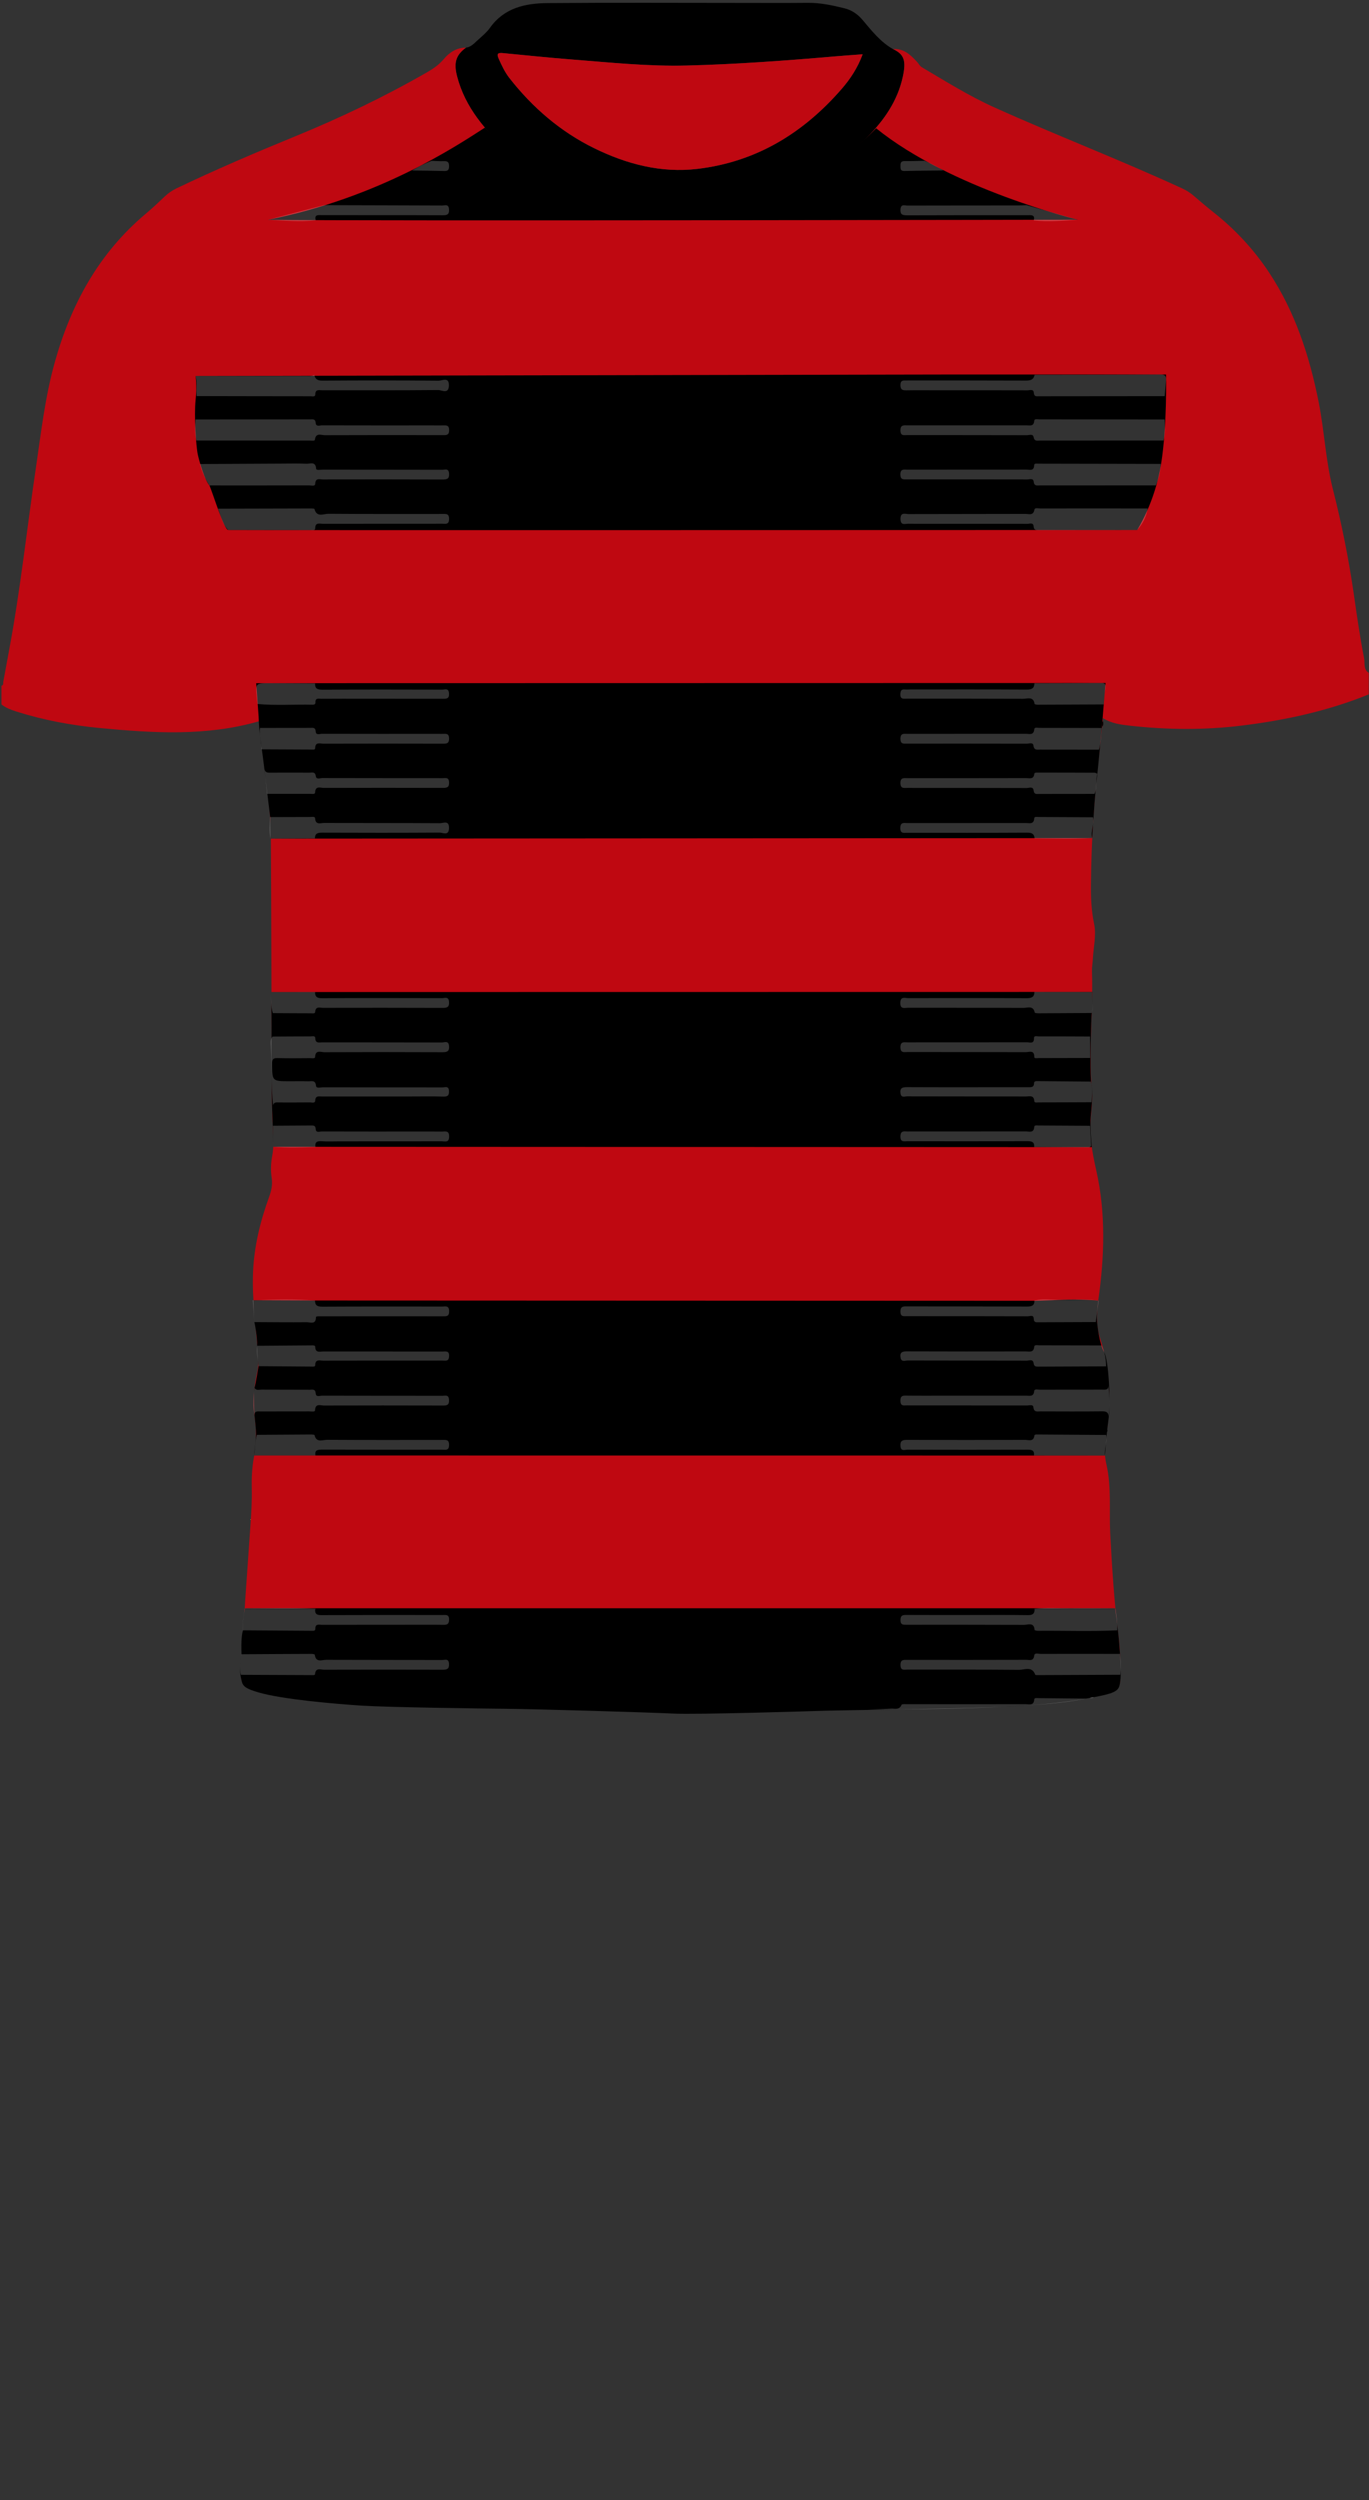 <!--?xml version="1.0" encoding="utf-8"?-->
<!-- Generator: Adobe Illustrator 24.2.3, SVG Export Plug-In . SVG Version: 6.00 Build 0)  -->
<svg version="1.1" id="Camada_1" xmlns="http://www.w3.org/2000/svg" xmlns:xlink="http://www.w3.org/1999/xlink" x="0px" y="0px" viewBox="0 0 229 418" enable-background="new 0 0 229 418" xml:space="preserve">
<rect x="0" y="0" width="229" height="418" fill="#333333" stroke="none"/>
<g onclick="select(this)" class="" id="gola-primaria" fill="#000000">
	<path d="M77.953,7.96c0.773-0.087,1.281-0.623,1.802-1.107
		c0.76-0.706,1.609-1.364,2.201-2.197c2.379-3.353,5.915-4.104,9.615-4.137
		c10.829-0.097,21.659-0.033,32.489-0.032c3.677,0,7.353,0.026,11.029-0.013
		c2.104-0.023,4.125,0.407,6.143,0.906c1.241,0.306,2.225,0.973,3.063,1.966
		c1.515,1.794,2.976,3.663,5.073,4.858c1.889,0.87,2.232,1.962,1.644,4.657
		c-0.868,3.98-3.12,7.257-5.958,10.078c-3.154,3.135-6.681,5.834-10.57,8.024
		c-2.458,1.384-4.994,2.623-7.65,3.576c-4.93,1.77-10.041,2.517-15.256,2.138
		c-6.903-0.501-13.391-2.449-19.263-6.193c-4.666-2.975-9.134-6.184-12.461-10.731
		c-1.555-2.125-2.72-4.41-3.387-6.957C75.866,10.494,76.246,9.218,77.953,7.96z
		 M144.306,9.072c-1.621,0.122-3.052,0.218-4.48,0.341
		c-8.317,0.716-16.644,1.332-24.988,1.542c-6.393,0.16-12.765-0.51-19.134-1.008
		c-3.861-0.302-7.715-0.696-11.57-1.074c-0.829-0.081-1.099,0.087-0.717,0.94
		c0.508,1.133,1.028,2.257,1.796,3.236c3.875,4.945,8.546,8.972,14.196,11.738
		c5.428,2.658,11.177,4.172,17.269,3.448c9.842-1.17,17.724-6.002,24.136-13.394
		C142.253,13.181,143.458,11.353,144.306,9.072z"></path>
</g>
<g onclick="select(this)" class="" id="estampa-primaria" fill="#bf0811">
	<path d="M228.96,116.093c-6.857,2.782-14.012,4.337-21.336,5.227
		c-6.187,0.752-12.368,0.698-18.552,0.014c-1.545-0.171-3.097-0.354-4.578-1.268
		c-0.22,2.079-0.409,4.058-0.642,6.032c-0.854,7.23-1.293,14.486-1.361,21.765
		c-0.021,2.2,0.062,4.386,0.518,6.556c0.409,1.95-0.101,3.9-0.198,5.849
		c-0.036,0.718-0.171,1.436-0.148,2.151c0.206,6.55-0.593,13.096-0.047,19.648
		c0.123,1.473,0.037,2.952-0.128,4.428c-0.349,3.102,0.196,6.118,0.878,9.133
		c1.64,7.24,1.382,14.523,0.344,21.81c-0.305,2.142-0.379,4.208,0.324,6.356
		c1.774,5.425,1.817,11.005,0.943,16.604c-0.231,1.481-0.251,2.925,0.09,4.392
		c0.888,3.822,0.445,7.721,0.646,11.583c0.308,5.902,0.692,11.802,1.432,17.674
		c0.258,2.048,0.225,4.137,0.256,6.208c0.026,1.73-0.353,2.226-2.066,2.741
		c-3.005,0.904-6.124,1.159-9.225,1.48c-7.687,0.794-15.405,0.867-23.124,1.011
		c-11.235,0.21-22.467,0.652-33.703,0.814c-12.479,0.18-24.936-0.845-37.417-0.848
		c-8.398-0.001-16.798-0.1-25.179-0.735c-4.149-0.314-8.285-0.752-12.354-1.67
		c-0.156-0.035-0.314-0.063-0.469-0.102c-3.368-0.841-3.729-1.185-3.526-4.66
		c0.452-7.729,1.004-15.452,1.548-23.175c0.146-2.075,0.278-4.148,0.228-6.228
		c-0.042-1.764,0.042-3.518,0.36-5.254c0.413-2.259,0.457-4.509,0.125-6.792
		c-0.366-2.518-0.098-5.03,0.443-7.503c0.218-0.996,0.196-1.969,0.122-2.972
		c-0.337-4.54-1.025-9.061-0.837-13.632c0.178-4.353,1.204-8.533,2.685-12.605
		c0.378-1.04,0.601-2.036,0.438-3.145c-0.181-1.229-0.155-2.473,0.079-3.702
		c0.318-1.666,0.183-3.328,0.1-5.011c-0.162-3.266-0.171-6.54-0.185-9.811
		c-0.052-12.94-0.043-25.88-0.14-38.819c-0.038-5.124-0.997-10.176-1.512-15.263
		c-0.131-1.295-0.317-2.585-0.466-3.789c-8.799,2.54-17.721,1.982-26.642,1.13
		c-4.742-0.452-9.422-1.316-13.977-2.764C1.832,118.674,0.976,118.35,0.24,117.772
		c0-1.039,0-2.079,0-3.118c0.389-0.098,0.269-0.443,0.315-0.689
		c0.344-1.824,0.668-3.651,1.008-5.475c1.86-9.976,2.937-20.069,4.416-30.101
		C6.86,72.42,7.526,66.428,9.155,60.598c2.716-9.724,7.367-18.261,15.214-24.851
		c1.1-0.924,2.152-1.908,3.192-2.9c0.594-0.567,1.259-1.017,1.987-1.365
		c6.495-3.107,13.111-5.937,19.774-8.665c7.604-3.113,15.01-6.647,22.137-10.747
		c1.036-0.596,1.991-1.254,2.784-2.202c0.935-1.119,2.148-1.906,3.71-1.907
		c-1.707,1.258-2.087,2.534-1.485,4.833c0.667,2.546,1.832,4.832,3.387,6.957
		c3.327,4.547,7.795,7.756,12.461,10.731c5.872,3.744,12.36,5.692,19.263,6.193
		c5.215,0.378,10.326-0.368,15.256-2.138c2.656-0.953,5.192-2.192,7.65-3.576
		c3.889-2.19,7.416-4.888,10.57-8.024c2.838-2.821,5.09-6.098,5.958-10.078
		c0.588-2.695,0.245-3.787-1.644-4.657c1.804-0.123,2.955,0.974,4.051,2.17
		c0.266,0.29,0.425,0.662,0.793,0.879c3.974,2.348,7.882,4.798,12.111,6.703
		c10.42,4.694,21.102,8.783,31.48,13.573c0.692,0.319,1.307,0.724,1.882,1.215
		c1.064,0.907,2.124,1.82,3.222,2.685c3.672,2.895,6.824,6.27,9.4,10.169
		c4.342,6.573,6.727,13.897,8.256,21.554c0.971,4.86,1.177,9.839,2.4,14.661
		c1.454,5.732,2.622,11.525,3.473,17.381c0.527,3.624,1.027,7.256,1.741,10.844
		c0.157,0.79-0.161,1.873,0.782,2.458
		C228.96,113.695,228.96,114.894,228.96,116.093z"></path>
	<path d="M144.306,9.072c-0.848,2.282-2.053,4.11-3.493,5.77
		c-6.413,7.392-14.294,12.224-24.136,13.394c-6.092,0.724-11.841-0.79-17.269-3.448
		c-5.649-2.767-10.321-6.793-14.196-11.738c-0.767-0.979-1.288-2.103-1.796-3.236
		c-0.382-0.853-0.112-1.021,0.717-0.94c3.855,0.377,7.709,0.772,11.57,1.074
		c6.369,0.498,12.741,1.169,19.134,1.008c8.344-0.209,16.671-0.826,24.988-1.542
		C141.254,9.289,142.684,9.194,144.306,9.072z"></path>
</g>
<path d="M185.15,239.42c-0.07-0.17-0.09-0.32,0.06-0.46
	C185.27,239.13,185.29,239.29,185.15,239.42z"></path>
<path d="M184.38,121.51c-0.08-0.34-0.06-0.67,0.12-0.98
	C184.56,120.87,184.61,121.21,184.38,121.51z"></path>
<polygon fill="#E5FB3C" points="41.94,254.01 41.97,254.06 41.93,254.09 41.86,254.04 "></polygon>
<defs>
	
		<filter id="Adobe_OpacityMaskFilter" filterUnits="userSpaceOnUse" x="31.141" y="37.132" width="165.099" height="231.93">
		<feFlood style="flood-color:white;flood-opacity:1" result="back"></feFlood>
		<feBlend in="SourceGraphic" in2="back" mode="normal"></feBlend>
	</filter>
</defs>
<mask maskUnits="userSpaceOnUse" x="31.141" y="37.132" width="165.099" height="231.93" id="SVGID_2_">
	<g filter="url(#Adobe_OpacityMaskFilter)" onclick="select(this)">
	</g>
</mask>
<g mask="url(#SVGID_2_)" onclick="select(this)" class="has-opacity" id="estampa-terciaria" fill="#000000" opacity="0.3">
	<path d="M151.39,217.38c-0.48,0.02-0.95,0.07-1.43,0.07
		c-24.41,0-48.83,0-73.24-0.01c-0.49,0-1.04,0.22-1.47-0.22
		c0.04-0.91-0.44-1.06-1.26-1.05c-6.74,0.03-13.48,0.02-20.22,0.01
		c-0.37,0-0.98,0.21-1.08-0.22c-0.2-0.87-0.81-0.6-1.3-0.61
		c-3.03-0.04-6.06-0.05-9.09-0.07c0-0.4,0-0.8,0-1.2
		c3.08-0.03,6.15-0.05,9.23-0.08c0.34,0,0.91,0.17,0.97-0.19
		c0.18-1.01,0.9-0.71,1.46-0.71c6.68-0.01,13.35-0.01,20.03-0.02
		c0.37,0,0.99,0.21,1.09-0.18c0.24-0.92,0.9-0.63,1.43-0.63
		c24.58-0.01,49.16-0.01,73.75-0.01c0.24,0,0.48-0.02,0.72,0.01
		c0.15,0.02,0.4,0.08,0.41,0.16c0.15,1.03,0.95,0.65,1.5,0.66
		c6.64,0.02,13.27,0.01,19.91,0.03c0.39,0,1.04-0.26,1.14,0.29
		c0.15,0.85,0.72,0.6,1.18,0.6c3,0.03,5.99,0.05,8.99,0.06
		c-0.04,0.42-0.08,0.84-0.12,1.26c-2.96,0.01-5.91,0.01-8.87,0.03
		c-0.34,0-0.92-0.17-0.99,0.15c-0.23,0.98-0.95,0.67-1.51,0.67
		c-6.63,0.02-13.26,0.03-19.89-0.01
		C151.72,216.15,151.28,216.39,151.39,217.38z"></path>
	<path d="M42.09,248.03c-0.02-0.5-0.11-1,0.08-1.49
		c3.16,0,6.32,0.01,9.48,0.01c0.27,0,0.75-0.01,0.78-0.12
		c0.32-1.05,1.17-0.64,1.78-0.64c6.6-0.03,13.2-0.02,19.8-0.02
		c0.35,0,1-0.01,1.02-0.11c0.25-1.37,1.31-0.8,2-0.8
		c24.27-0.03,48.55-0.02,72.82-0.02c0.36,0,0.72,0,1.08,0.01
		c0.2,0,0.47,0,0.47,0.25c0.03,0.93,0.71,0.67,1.21,0.67
		c6.72,0.01,13.44,0,20.16,0.01c0.38,0,1-0.2,1.1,0.2
		c0.21,0.8,0.77,0.56,1.23,0.56c3.4,0.02,6.8,0.02,10.2,0.02
		c0.23,0.48,0.25,0.98,0.22,1.5c-3.48,0.01-6.96,0.02-10.43,0.04
		c-0.35,0-0.93-0.15-1.01,0.14c-0.24,0.93-0.92,0.61-1.44,0.61
		c-6.68,0.02-13.35,0.01-20.03,0.02c-0.37,0-1.01-0.21-1.07,0.22
		c-0.15,1.11-0.93,0.69-1.45,0.69c-24.51,0.02-49.02,0.02-73.52,0.02
		c-0.28,0-0.56,0-0.84,0c-0.2,0-0.49-0.02-0.49-0.23
		c-0.04-1.01-0.79-0.69-1.31-0.69c-6.72-0.02-13.43-0.01-20.15-0.02
		c-0.38,0-0.99,0.2-1.09-0.21c-0.21-0.81-0.78-0.54-1.23-0.55
		C48.33,248.07,45.21,248.05,42.09,248.03z"></path>
	<path d="M184.57,207.63c-0.01,0.44-0.03,0.88-0.04,1.33
		c-3.16,0.01-6.32,0.02-9.48,0.04c-0.31,0-0.86-0.02-0.9,0.1
		c-0.37,1.07-1.24,0.65-1.9,0.65c-6.52,0.03-13.04,0.01-19.56,0.02
		c-0.39,0-1.07-0.16-1.11,0.15c-0.18,1.22-1.06,0.75-1.65,0.75
		c-24.4,0.02-48.79,0.02-73.19,0.02c-0.32,0-0.64,0.02-0.96-0.01
		c-0.19-0.02-0.52-0.1-0.53-0.17c-0.09-1.14-0.95-0.73-1.52-0.74
		C67.09,209.75,60.45,209.76,53.81,209.75c-0.38,0-1,0.2-1.11-0.17
		c-0.25-0.83-0.84-0.57-1.33-0.58c-2.88-0.03-5.76-0.04-8.64-0.06
		c-0.02-0.46,0.03-0.91,0.23-1.33c2.88-0.01,5.76-0.01,8.64-0.03
		c0.32,0,0.87,0.22,0.93-0.24c0.11-0.92,0.73-0.68,1.23-0.68
		c6.76-0.01,13.52-0.01,20.27-0.01c0.35,0,0.97,0.13,1.01-0.13
		c0.21-1.25,1.14-0.77,1.78-0.78c24.35-0.02,48.7-0.02,73.05-0.02
		c0.32,0,0.64-0.02,0.96,0.01c0.18,0.02,0.51,0.09,0.52,0.16
		c0.1,1.12,0.95,0.73,1.53,0.74c6.64,0.02,13.28,0.01,19.91,0.02
		c0.37,0,1.01-0.2,1.07,0.23c0.13,1.01,0.82,0.68,1.33,0.68
		C178.33,207.62,181.45,207.62,184.57,207.63z"></path>
	<path d="M185.81,259.47c0.05,0.45,0.1,0.89,0.15,1.34
		c-3.64,0.02-7.27,0.03-10.91,0.06c-0.34,0-0.94-0.15-0.99,0.15
		c-0.16,1.12-0.97,0.75-1.55,0.75c-6.59,0.02-13.19,0.01-19.78,0.02
		c-0.39,0-1.02-0.19-1.12,0.14c-0.3,0.92-0.98,0.62-1.53,0.62
		c-16.79,0.01-33.57,0.01-50.36,0.01c-7.75,0-15.51,0-23.26-0.01
		c-0.39,0-1,0.2-1.12-0.14c-0.33-0.88-1-0.61-1.57-0.61
		c-6.63-0.01-13.27-0.01-19.9-0.02c-0.41,0-1.07,0.23-1.17-0.26
		c-0.15-0.8-0.65-0.65-1.13-0.65c-3.4,0-6.79,0-10.19,0
		c-0.23-0.5,0.22-0.9,0.21-1.36c3.32-0.01,6.64-0.02,9.95-0.04
		c0.34,0,0.94,0.16,0.98-0.16c0.15-1.13,0.96-0.75,1.55-0.75
		c6.64-0.02,13.27-0.01,19.91-0.02c0.38,0,1.01,0.19,1.11-0.16
		c0.23-0.87,0.85-0.58,1.34-0.59c2.4-0.02,4.8-0.01,7.2-0.01
		c22.19,0,44.38,0,66.56,0c0.39,0,1.09-0.03,1.13,0.11
		c0.33,1.05,1.16,0.64,1.77,0.64c6.56,0.03,13.11,0.01,19.67,0.03
		c0.4,0,1.07-0.24,1.16,0.28c0.14,0.83,0.66,0.64,1.13,0.64
		C178.62,259.46,182.22,259.46,185.81,259.47z"></path>
	<path d="M45.38,149.3c2.08-0.01,4.16-0.03,6.24-0.05
		c0.45,0,0.91,0.13,1.04-0.62c0.1-0.56,0.74-0.29,1.14-0.29
		c6.68-0.02,13.36-0.01,20.03-0.03c0.54,0,1.35,0.37,1.41-0.71
		c0.01-0.19,0.31-0.2,0.51-0.21c0.28,0,0.56,0,0.84,0
		c24.47,0,48.95,0,73.42,0.02c0.56,0,1.39-0.42,1.54,0.73
		c0.05,0.35,0.72,0.18,1.1,0.18c6.68,0.01,13.36,0,20.03,0.02
		c0.52,0,1.22-0.31,1.35,0.68c0.06,0.42,0.62,0.22,0.95,0.23
		c2.16,0.02,4.32,0,6.48,0.01c0.44,0,0.96-0.17,0.97,0.64
		c0.01,0.84-0.49,0.75-1.02,0.75c-1.88,0-3.76-0.03-5.64,0.02
		c-0.7,0.02-1.59-0.42-2.03,0.66c-0.06,0.15-0.67,0.1-1.02,0.1
		c-6.68,0.01-13.36,0-20.04,0.01c-0.53,0-1.25-0.27-1.31,0.71
		c-0.01,0.23-0.3,0.21-0.5,0.21c-0.28,0.01-0.56,0-0.84,0
		c-24.47,0-48.95,0-73.42-0.01c-0.58,0-1.38,0.37-1.57-0.74
		c-0.06-0.36-0.71-0.17-1.09-0.17c-6.68-0.01-13.36,0-20.03-0.02
		c-0.51,0-1.22,0.35-1.44-0.6c-0.06-0.28-0.58-0.16-0.89-0.16
		c-2.08-0.02-4.16-0.03-6.24-0.04
		C45.38,150.17,45.38,149.73,45.38,149.3z"></path>
	<path d="M185.69,253.11c0,0.42-0.01,0.83-0.01,1.25
		c-3.52,0.03-7.03,0.05-10.55,0.09c-0.35,0-0.99-0.01-1.02,0.1
		c-0.29,1.17-1.2,0.71-1.85,0.71c-6.52,0.03-13.04,0.02-19.55,0.03
		c-0.38,0-1.03-0.19-1.11,0.15c-0.24,1.05-1.01,0.7-1.59,0.7
		c-16.87,0.01-33.75,0.01-50.62,0.01c-7.64,0-15.27,0-22.91-0.01
		c-0.42,0-1.1,0.23-1.2-0.21c-0.23-0.94-0.89-0.63-1.41-0.63
		c-6.68-0.02-13.36-0.01-20.03-0.02c-0.4,0-1.04,0.24-1.17-0.28
		c-0.18-0.75-0.68-0.54-1.11-0.54c-3.2-0.03-6.4-0.03-9.59-0.05
		c-0.01-0.1-0.02-0.2-0.04-0.3l0.05-0.04l-0.04-0.05
		c0.04-0.3,0.08-0.6,0.12-0.91c3.16-0.02,6.32-0.03,9.48-0.05
		c0.34,0,0.92,0.16,0.98-0.2c0.17-0.99,0.87-0.65,1.38-0.65
		c6.68-0.02,13.36-0.01,20.04-0.02c0.38,0,1.01,0.2,1.11-0.17
		c0.26-0.97,0.97-0.66,1.53-0.66c22.04-0.01,44.07-0.01,66.11-0.01
		c2.6,0,5.2,0,7.8,0.01c0.31,0,0.82-0.14,0.88,0.15
		c0.2,1.01,0.95,0.67,1.51,0.67c6.64,0.02,13.28,0.01,19.92,0.02
		c0.38,0,1.01-0.19,1.09,0.2c0.2,0.94,0.87,0.64,1.39,0.65
		C178.73,253.08,182.21,253.09,185.69,253.11z"></path>
	<path d="M151.47,268.86c-0.39,0.31-0.85,0.17-1.27,0.17
		c-24.59,0.01-49.19,0.01-73.78,0c-0.43,0-0.88,0.12-1.29-0.14
		c0.2-0.98-0.52-0.77-1.03-0.77c-6.78-0.01-13.55,0-20.33-0.01
		c-0.38,0-1.03,0.19-1.08-0.2c-0.14-1-0.82-0.69-1.34-0.69
		c-3.43-0.04-6.85-0.06-10.28-0.08c0.02-0.4,0.03-0.8,0.05-1.19
		c3.48-0.02,6.95-0.04,10.43-0.08c0.33,0,0.88,0.2,0.97-0.2
		c0.19-0.86,0.8-0.63,1.31-0.63c6.72-0.01,13.44-0.01,20.15-0.01
		c0.35,0,0.98,0.02,1.01-0.11c0.37-1.24,1.36-0.73,2.07-0.73
		c24.15-0.02,48.31-0.02,72.46-0.02c0.4,0,0.8-0.01,1.2,0
		c0.23,0.01,0.62-0.07,0.65,0.16c0.14,1.02,0.9,0.69,1.46,0.69
		c6.64,0.02,13.28,0.01,19.91,0.02c0.4,0,1.06-0.24,1.16,0.28
		c0.16,0.84,0.71,0.6,1.16,0.6c3.76,0.02,7.52,0.01,11.28,0.01
		c0.19,0.39,0.15,0.8,0.14,1.21c-3.79,0.02-7.58,0.04-11.37,0.07
		c-0.35,0-0.94-0.15-1,0.14c-0.24,1.22-1.16,0.74-1.79,0.75
		c-6.58,0.03-13.17,0.02-19.75,0.02
		C152.06,268.12,151.34,267.88,151.47,268.86z"></path>
	<path d="M45.37,196.06c0-0.44,0-0.88,0.01-1.32
		c2.08-0.01,4.16-0.02,6.23-0.05c0.31,0,0.83,0.12,0.89-0.15
		c0.21-0.97,0.93-0.6,1.43-0.6c6.67-0.02,13.35-0.01,20.02-0.02
		c0.38,0,1.04,0.18,1.1-0.15c0.2-1.19,1.07-0.75,1.67-0.75
		c20.7-0.02,41.41-0.02,62.11-0.02c3.84,0,7.67,0,11.51,0.01
		c0.35,0,0.96-0.14,1,0.15c0.16,1.21,1.04,0.76,1.64,0.76
		c6.59,0.03,13.19,0.01,19.78,0.02c0.38,0,1-0.19,1.1,0.19
		c0.21,0.81,0.77,0.55,1.22,0.56c2.68,0.03,5.35,0.04,8.03,0.05
		c0.08,0.43,0.17,0.86,0.25,1.29c-2.8,0.02-5.59,0.03-8.39,0.07
		c-0.33,0-0.9-0.19-0.95,0.21c-0.12,0.99-0.82,0.69-1.34,0.7
		c-6.68,0.01-13.35,0.01-20.03,0.02c-0.38,0-1.02-0.19-1.11,0.17
		c-0.21,0.89-0.84,0.58-1.32,0.58c-11.75,0.02-23.51,0.01-35.26,0.01
		c-12.83,0-25.67,0-38.5-0.01c-0.42,0-1.08,0.23-1.21-0.2
		c-0.24-0.78-0.77-0.56-1.23-0.56c-6.76-0.01-13.51,0-20.27-0.02
		c-0.39,0-1.04,0.26-1.13-0.31c-0.12-0.77-0.6-0.59-1.04-0.6
		C49.53,196.07,47.45,196.07,45.37,196.06z"></path>
	<path d="M45.37,155.63c2.04-0.01,4.08-0.01,6.12-0.05
		c0.45-0.01,1.01,0.25,1.18-0.6c0.09-0.47,0.77-0.24,1.19-0.24
		c6.64-0.01,13.27,0,19.91-0.02c0.55,0,1.26,0.34,1.53-0.65
		c0.1-0.37,0.8-0.18,1.23-0.18c15.75-0.01,31.51-0.01,47.26-0.01
		c8.8,0,17.59,0,26.39,0.01c0.52,0,1.19-0.31,1.4,0.65
		c0.08,0.36,0.72,0.18,1.1,0.18c6.64,0.01,13.27,0,19.91,0.02
		c0.55,0,1.29-0.35,1.49,0.68c0.06,0.32,0.65,0.16,1,0.17
		c2.68,0.02,5.36,0.03,8.03,0.05c0,0.43-0.01,0.87-0.01,1.3
		c-2.68,0.02-5.36,0.03-8.04,0.05c-0.34,0-0.93-0.16-0.98,0.17
		c-0.17,1.11-0.97,0.73-1.55,0.74c-6.6,0.02-13.2,0.01-19.8,0.02
		c-0.39,0-1.02-0.19-1.12,0.15c-0.29,0.95-1,0.61-1.55,0.61
		c-7.88,0.02-15.76,0.01-23.64,0.01c-16.64,0-33.28,0-49.91-0.01
		c-0.42,0-1.09,0.22-1.22-0.19c-0.26-0.82-0.84-0.58-1.33-0.58
		c-6.72-0.01-13.44,0-20.16-0.02c-0.39,0-1.05,0.26-1.14-0.29
		c-0.14-0.85-0.69-0.61-1.16-0.62c-2.04-0.03-4.08-0.04-6.12-0.06
		C45.38,156.5,45.38,156.07,45.37,155.63z"></path>
	<path d="M184.29,201.52c0.01,0.32,0.03,0.64,0.04,0.96
		c-3.08,0.01-6.16,0.01-9.24,0.03c-0.35,0-0.94-0.15-1,0.14
		c-0.22,1.07-1.01,0.71-1.59,0.71c-6.6,0.02-13.2,0.01-19.8,0.02
		c-0.39,0-1.07-0.15-1.12,0.15c-0.2,1.2-1.07,0.73-1.66,0.73
		c-24.4,0.02-48.8,0.02-73.2,0.02c-0.32,0-0.64,0.02-0.96-0.01
		c-0.19-0.02-0.52-0.11-0.52-0.18c-0.07-1.1-0.91-0.7-1.44-0.7
		c-6.64-0.02-13.28-0.01-19.92-0.02c-0.42,0-1.1,0.22-1.19-0.24
		c-0.17-0.83-0.7-0.61-1.17-0.62c-2.4-0.02-4.8-0.02-7.2-0.02
		c0-0.48,0.12-0.94,0.35-1.37c2.32-0.01,4.64-0.01,6.96-0.02
		c0.31,0,0.83,0.13,0.89-0.15c0.2-0.96,0.91-0.62,1.42-0.62
		c6.68-0.02,13.35-0.01,20.03-0.02c0.38,0,1.02,0.19,1.1-0.18
		c0.22-1.07,1-0.72,1.58-0.72c22.35-0.01,44.69-0.01,67.04-0.01
		c2.28,0,4.56,0,6.84,0.01c0.31,0,0.85-0.12,0.88,0.15
		c0.12,1.16,0.97,0.74,1.53,0.74c6.6,0.02,13.19,0.01,19.79,0.02
		c0.42,0,1.08-0.22,1.2,0.23c0.19,0.76,0.7,0.53,1.11,0.53
		c2.72,0.02,5.44,0.01,8.15,0.01
		C183.58,201.11,184.06,200.98,184.29,201.52z"></path>
	<path d="M45.32,163.39c-0.03-0.07-0.06-0.14-0.09-0.2
		c-0.07-0.96,0.32-1.27,1.32-1.21c1.71,0.1,3.44,0.03,5.16,0.02
		c0.27,0,0.76-0.03,0.78-0.12c0.19-1.01,0.97-0.64,1.52-0.65
		c6.64-0.02,13.27-0.01,19.91-0.02c0.39,0,1.05,0.17,1.11-0.15
		c0.23-1.14,1.05-0.76,1.67-0.76c24.43-0.01,48.86-0.01,73.29-0.01
		c0.32,0,0.64-0.01,0.96,0.01c0.19,0.01,0.47-0.04,0.47,0.23
		c0.01,0.94,0.71,0.68,1.2,0.68c6.72,0.01,13.43,0,20.15,0.01
		c0.38,0,1.01-0.19,1.1,0.2c0.19,0.83,0.75,0.56,1.2,0.57
		c2.52,0.03,5.04,0.03,7.56,0.04c-0.01,0.43-0.02,0.87-0.03,1.3
		c-2.52,0.02-5.04,0.04-7.55,0.07c-0.35,0-0.95-0.15-0.99,0.17
		c-0.16,1.07-0.93,0.7-1.47,0.7c-6.64,0.02-13.28,0.01-19.92,0.02
		c-0.38,0-1.02-0.18-1.1,0.18c-0.21,0.97-0.91,0.61-1.4,0.61
		c-12.24,0.02-24.48,0.01-36.72,0.01c-12.32,0-24.64,0-36.96-0.01
		c-0.39,0-1.03,0.18-1.13-0.12c-0.35-1.02-1.14-0.67-1.77-0.67
		c-6.6-0.02-13.2-0.01-19.8-0.02c-0.4,0-1.04,0.24-1.14-0.32
		c-0.13-0.7-0.56-0.55-0.96-0.55
		C49.56,163.39,47.44,163.39,45.32,163.39z"></path>
	<path d="M182.59,144.1c-2.48,0.02-4.96,0.02-7.44,0.05
		c-0.5,0.01-1.1-0.24-1.28,0.64c-0.08,0.41-0.71,0.21-1.09,0.21
		c-6.72,0.01-13.44,0-20.16,0.02c-0.5,0-1.19-0.27-1.21,0.68
		c0,0.27-0.29,0.22-0.47,0.23c-0.32,0.02-0.64,0.01-0.96,0.01
		c-24.4,0-48.79,0-73.19-0.02c-0.64,0-1.54,0.44-1.78-0.77
		c-0.06-0.29-0.73-0.13-1.12-0.13c-6.68-0.01-13.36,0-20.04-0.01
		c-0.53,0-1.21,0.28-1.35-0.68c-0.05-0.36-0.55-0.21-0.85-0.21
		c-1.76-0.01-3.52-0.02-5.28,0c-0.55,0-0.92-0.07-0.9-0.77
		c0.02-0.72,0.51-0.58,0.93-0.58c1.68-0.01,3.36,0.01,5.04-0.02
		c0.45-0.01,1.01,0.27,1.23-0.55c0.12-0.45,0.78-0.24,1.2-0.24
		c6.64-0.01,13.28,0,19.92-0.02c0.54,0,1.36,0.4,1.45-0.69
		c0.01-0.07,0.34-0.16,0.53-0.18c0.32-0.03,0.64-0.01,0.96-0.01
		c24.4,0,48.79,0,73.19,0.02c0.59,0,1.47-0.45,1.67,0.74
		c0.05,0.27,0.73,0.13,1.12,0.13c6.64,0.01,13.28,0,19.92,0.02
		c0.52,0,1.2-0.31,1.44,0.61c0.09,0.35,0.64,0.18,0.99,0.18
		c2.52,0.02,5.04,0.03,7.56,0.05
		C182.6,143.23,182.6,143.66,182.59,144.1z"></path>
	<path d="M185.02,46.78c-3.28,0-6.56-0.01-9.84,0.01
		c-0.47,0-1.1-0.32-1.32,0.57c-0.09,0.38-0.72,0.19-1.1,0.19
		c-6.68,0.01-13.36,0-20.04,0.02c-0.52,0-1.28-0.32-1.31,0.7
		c-0.01,0.24-0.3,0.2-0.49,0.21c-0.28,0.01-0.56,0.01-0.84,0.01
		c-24.51,0-49.03,0-73.54-0.01c-0.55,0-1.28,0.35-1.47-0.69
		c-0.08-0.43-0.7-0.21-1.08-0.21c-6.56-0.01-13.12,0-19.68-0.03
		c-0.65,0-1.53,0.46-1.89-0.65c-0.04-0.13-0.66-0.1-1.02-0.1
		c-6.32-0.01-12.64,0-18.96-0.01c-0.35,0-0.75,0.13-1.04-0.13
		c-0.29-0.26-0.31-0.68-0.19-1.01c0.16-0.46,0.62-0.24,0.94-0.24
		c6.36-0.01,12.72,0,19.08-0.02c0.54,0,1.29,0.36,1.45-0.69
		c0.06-0.38,0.71-0.21,1.09-0.21c6.72-0.01,13.44,0,20.16-0.02
		c0.47,0,1.17,0.35,1.28-0.6c0.04-0.31,0.46-0.24,0.73-0.25
		c0.76-0.01,1.52,0,2.28,0c23.95,0,47.91,0,71.86,0.01
		c0.55,0,1.27-0.33,1.48,0.68c0.08,0.36,0.72,0.17,1.1,0.17
		c6.64,0.01,13.28,0,19.92,0.02c0.55,0,1.3-0.34,1.46,0.72
		c0.06,0.39,0.71,0.19,1.08,0.19c6.72,0.01,13.44,0.01,20.16,0.02
		c0.32,0,0.79-0.21,0.93,0.25c0.08,0.27-0.01,0.65-0.15,0.92
		c-0.21,0.4-0.64,0.21-0.98,0.21
		C191.74,46.79,188.38,46.78,185.02,46.78z"></path>
	<path d="M162.6,54.06c-3.28,0-6.56-0.01-9.84,0.01
		c-0.53,0-1.25-0.3-1.38,0.65c-0.03,0.21-0.33,0.17-0.52,0.18
		c-0.24,0.01-0.48,0-0.72,0c-24.52,0-49.03,0-73.55-0.01
		c-0.56,0-1.27,0.32-1.54-0.65c-0.1-0.38-0.72-0.17-1.1-0.17
		c-6.72-0.01-13.44,0-20.16-0.02c-0.49,0-1.11,0.26-1.28-0.64
		c-0.08-0.41-0.71-0.21-1.08-0.21c-5.88-0.01-11.76-0.01-17.64-0.01
		c-0.28,0-0.56-0.02-0.84,0c-0.64,0.05-0.82-0.28-0.82-0.87
		c-0.01-0.7,0.48-0.51,0.83-0.51c2.08-0.02,4.16-0.01,6.24-0.01
		c4.08,0,8.16,0.01,12.24-0.01c0.5,0,1.11,0.25,1.24-0.67
		c0.06-0.45,0.69-0.24,1.06-0.24c6.68-0.01,13.36,0,20.04-0.02
		c0.56,0,1.25,0.29,1.54-0.62c0.1-0.31,0.66-0.15,1.01-0.15
		c3.68-0.01,7.36-0.01,11.04-0.01c20.8,0,41.59,0,62.39,0.02
		c0.65,0,1.53-0.43,1.9,0.65c0.05,0.14,0.66,0.11,1.01,0.11
		c6.68,0.01,13.36,0,20.04,0.01c0.52,0,1.2-0.29,1.36,0.68
		c0.07,0.45,0.7,0.22,1.07,0.22c6.4,0.01,12.8,0.01,19.2,0.01
		c0.28,0,0.56,0,0.84,0c0.42,0,0.72,0.17,0.69,0.63
		c-0.03,0.38-0.18,0.71-0.64,0.74c-0.32,0.02-0.64,0.02-0.96,0.02
		c-6.36,0-12.72,0-19.08,0.01c-0.48,0-1.13-0.29-1.28,0.63
		c-0.06,0.38-0.63,0.22-0.97,0.22
		C169.48,54.06,166.04,54.06,162.6,54.06z"></path>
	<path d="M113.4,61.24c-12.24,0-24.47,0.01-36.71-0.02
		c-0.58,0-1.4,0.41-1.66-0.64C75,60.46,74.37,60.46,74.02,60.46
		c-6.72-0.01-13.44,0-20.15-0.01c-0.52,0-1.2,0.3-1.35-0.68
		c-0.07-0.46-0.69-0.22-1.06-0.22c-5.92-0.01-11.84-0.01-17.75-0.02
		c-0.36,0-0.85,0.23-1.06-0.26c-0.12-0.27-0.19-0.67-0.08-0.91
		c0.18-0.38,0.64-0.21,0.98-0.21c5.88-0.01,11.76,0,17.63-0.02
		c0.56,0,1.25,0.3,1.56-0.61c0.12-0.34,0.74-0.14,1.12-0.15
		c6.72-0.01,13.44,0,20.15-0.01c0.49,0,1.14,0.26,1.22-0.67
		c0.03-0.39,0.53-0.25,0.82-0.25c1.6-0.01,3.2-0.01,4.8-0.01
		c22.99,0,45.98,0,68.98,0.02c0.63,0,1.54-0.45,1.76,0.77
		c0.06,0.3,0.73,0.14,1.12,0.14c6.64,0.01,13.28,0,19.91,0.02
		c0.52,0,1.19-0.33,1.45,0.6c0.09,0.32,0.73,0.15,1.12,0.15
		c6.2,0.01,12.4,0,18.59,0.01c0.36,0,0.75-0.04,1.06,0.09
		c0.4,0.18,0.27,0.64,0.21,0.97c-0.1,0.52-0.58,0.32-0.89,0.32
		c-4.56,0.01-9.12,0.01-13.68,0.01c-1.88,0-3.76,0-5.64,0
		c-0.42,0-0.84-0.11-0.94,0.58c-0.09,0.62-0.73,0.33-1.11,0.33
		c-6.68,0.02-13.36,0.01-20.03,0.03c-0.51,0-1.19-0.33-1.42,0.61
		c-0.08,0.32-0.73,0.14-1.12,0.14
		C137.95,61.24,125.68,61.24,113.4,61.24z"></path>
	<path d="M113.28,100.49c-12.28,0-24.55,0-36.83-0.01
		c-0.53,0-1.2,0.28-1.37-0.69c-0.08-0.45-0.7-0.21-1.06-0.21
		c-6.72-0.01-13.44,0-20.15-0.02c-0.52,0-1.22,0.31-1.34-0.69
		c-0.05-0.42-0.61-0.22-0.94-0.22c-3.32-0.02-6.64-0.01-9.96-0.02
		c-0.34,0-0.79,0.17-1-0.18c-0.17-0.28-0.24-0.71-0.17-1.03
		c0.07-0.31,0.48-0.18,0.74-0.18c3.36-0.01,6.72,0.01,10.08-0.02
		c0.52,0,1.17,0.29,1.44-0.59c0.11-0.35,0.73-0.16,1.12-0.16
		c6.6-0.01,13.2,0,19.79-0.02c0.6,0,1.52,0.46,1.64-0.75
		c0.01-0.07,0.34-0.14,0.53-0.16c0.28-0.03,0.56-0.01,0.84-0.01
		c24.43,0,48.86,0,73.29,0.02c0.6,0,1.47-0.45,1.65,0.76
		c0.05,0.31,0.73,0.15,1.11,0.15c6.68,0.01,13.36,0,20.03,0.02
		c0.48,0,1.12-0.3,1.33,0.59c0.07,0.32,0.65,0.16,0.99,0.16
		c3.92,0.01,7.84,0,11.76,0.02c0.35,0,0.99-0.31,1.01,0.4
		c0.02,0.67-0.31,1.01-1.11,1c-3.92-0.05-7.84-0.03-11.76-0.02
		c-0.43,0-0.93-0.2-1.04,0.59c-0.08,0.6-0.73,0.32-1.12,0.32
		c-6.6,0.02-13.2,0-19.79,0.03c-0.6,0-1.46-0.44-1.66,0.74
		c-0.06,0.33-0.72,0.16-1.11,0.16
		C137.91,100.49,125.59,100.49,113.28,100.49z"></path>
	<path d="M181.63,92.24c-2.24,0-4.48-0.01-6.72,0.01
		c-0.4,0-0.87-0.16-0.98,0.55c-0.1,0.64-0.72,0.35-1.1,0.35
		c-6.56,0.02-13.12,0-19.68,0.03c-0.64,0-1.55-0.48-1.85,0.7
		c-0.03,0.13-0.74,0.11-1.13,0.11c-10.28,0.01-20.56,0-30.83,0
		c-14.16,0-28.31,0.01-42.47-0.02c-0.65,0-1.57,0.45-1.86-0.72
		c-0.03-0.11-0.67-0.09-1.02-0.09c-6.68-0.01-13.36,0-20.04-0.01
		c-0.56,0-1.29,0.31-1.46-0.7c-0.06-0.37-0.63-0.19-0.97-0.2
		c-3.64-0.01-7.28-0.01-10.92-0.01c-0.24,0-0.48-0.02-0.72,0
		c-0.66,0.07-1-0.25-1.01-0.88c-0.01-0.76,0.61-0.45,0.95-0.45
		c3.88-0.02,7.76-0.01,11.64-0.02c0.46,0,1.01,0.24,1.21-0.57
		c0.13-0.51,0.77-0.25,1.18-0.25c6.68-0.02,13.36,0,20.04-0.02
		c0.51,0,1.23,0.33,1.36-0.66c0.04-0.34,0.54-0.22,0.85-0.23
		c0.96-0.01,1.92,0,2.88,0c23.67,0,47.35,0,71.02,0.02
		c0.55,0,1.4-0.45,1.55,0.72c0.04,0.31,0.72,0.16,1.11,0.16
		c6.64,0.01,13.28,0,19.92,0.02c0.57,0,1.28-0.3,1.51,0.68
		c0.08,0.32,0.65,0.15,1,0.15c4.48,0.01,8.96,0,13.44,0.02
		c0.35,0,1-0.33,1.02,0.38c0.02,0.63-0.35,0.97-1.08,0.95
		C186.18,92.21,183.9,92.24,181.63,92.24z"></path>
	<path d="M33.83,40.3c1.47-0.73,2.92-1.42,4.6-1.41
		c4.32,0.03,8.64,0.02,12.96,0c0.49,0,1.08,0.24,1.32-0.59
		c0.11-0.37,0.73-0.17,1.11-0.17c6.72-0.01,13.44,0,20.16-0.02
		c0.49,0,1.14,0.28,1.25-0.65c0.05-0.44,0.61-0.25,0.94-0.25
		c2.68-0.01,5.36-0.01,8.04-0.01c21.88,0,43.76,0,65.64,0.02
		c0.62,0,1.53-0.47,1.76,0.76c0.06,0.3,0.73,0.14,1.12,0.14
		c6.6,0.01,13.2,0,19.8,0.02c0.54,0,1.3-0.4,1.54,0.62
		c0.06,0.28,0.66,0.13,1.01,0.13c3.84,0.01,7.68,0.04,11.52-0.01
		c2-0.02,3.77,0.75,5.6,1.41c-5.66,0-11.33,0-16.99,0.01
		c-0.53,0-1.19-0.28-1.34,0.69c-0.06,0.4-0.7,0.22-1.08,0.22
		c-6.68,0.01-13.36,0-20.04,0.02c-0.51,0-1.28-0.35-1.35,0.66
		c-0.01,0.07-0.33,0.16-0.52,0.18c-0.36,0.03-0.72,0.01-1.08,0.01
		c-24.28,0-48.56,0-72.84-0.02c-0.69,0-1.6,0.44-1.95-0.73
		c-0.08-0.28-0.67-0.12-1.02-0.12c-6.68-0.01-13.36,0-20.04-0.02
		c-0.56,0-1.29,0.31-1.45-0.73c-0.06-0.36-0.71-0.17-1.09-0.17
		c-5.68-0.01-11.36-0.01-17.04-0.01
		C34.19,40.3,34.01,40.3,33.83,40.3z"></path>
	<path d="M179.56,111.55c-1.36,0-2.72-0.03-4.08,0.01
		c-0.6,0.02-1.33-0.32-1.67,0.62c-0.11,0.31-0.66,0.13-1.01,0.13
		c-6.6,0.01-13.2,0-19.8,0.02c-0.6,0-1.49-0.46-1.64,0.76
		c-0.04,0.28-0.57,0.15-0.88,0.15c-2.68,0.01-5.36,0.01-8.04,0.01
		c-21.88,0-43.76,0-65.63-0.02c-0.63,0-1.58,0.5-1.75-0.79
		c-0.03-0.24-0.66-0.12-1.01-0.12c-6.64-0.01-13.28,0-19.92-0.02
		c-0.58,0-1.39,0.39-1.67-0.63c-0.03-0.12-0.58-0.12-0.9-0.12
		c-2.76-0.01-5.52,0-8.28-0.01c-0.43,0-0.88,0.1-1-0.56
		c-0.14-0.76,0.21-0.86,0.84-0.85c2.8,0.02,5.6,0.02,8.4,0
		c0.46,0,1,0.21,1.14-0.62c0.09-0.54,0.75-0.28,1.15-0.28
		c6.68-0.02,13.36-0.01,20.04-0.02c0.52,0,1.15,0.29,1.45-0.58
		c0.14-0.4,0.8-0.17,1.23-0.17c23.12-0.01,46.24-0.01,69.35-0.01
		c1.36,0,2.72-0.03,4.08,0.01c0.59,0.02,1.33-0.34,1.65,0.63
		c0.1,0.3,0.66,0.13,1.01,0.13c6.6,0.01,13.2,0,19.8,0.02
		c0.6,0,1.5-0.45,1.65,0.76c0.03,0.26,0.57,0.14,0.88,0.14
		c3.12,0.01,6.24-0.01,9.36,0.02c0.38,0,1.03-0.35,1.04,0.53
		c0.01,0.8-0.47,0.87-1.1,0.86
		C182.68,111.53,181.12,111.55,179.56,111.55z"></path>
	<path d="M180.11,105.13c-1.76,0-3.52-0.01-5.28,0.01
		c-0.36,0-0.76-0.14-0.92,0.47c-0.14,0.55-0.75,0.29-1.15,0.29
		c-6.68,0.02-13.36,0.01-20.04,0.02c-0.51,0-1.28-0.33-1.32,0.69
		c-0.01,0.23-0.3,0.2-0.49,0.21c-0.24,0.01-0.48,0.01-0.72,0.01
		c-24.56,0-49.12,0-73.68-0.01c-0.57,0-1.27,0.29-1.47-0.71
		c-0.08-0.39-0.71-0.19-1.09-0.19c-6.68-0.01-13.36,0-20.04-0.02
		c-0.52,0-1.21,0.33-1.43-0.62c-0.07-0.3-0.65-0.14-1-0.14
		c-3-0.01-6-0.01-9,0c-0.55,0-1.04,0.03-1.07-0.74
		c-0.04-0.94,0.64-0.64,1.08-0.65c3-0.02,6,0,9-0.02
		c0.45,0,1.01,0.24,1.17-0.61c0.09-0.46,0.77-0.24,1.19-0.24
		c6.68-0.01,13.36,0,20.04-0.02c0.52,0,1.29,0.32,1.33-0.7
		c0-0.07,0.33-0.17,0.51-0.19c0.32-0.03,0.64-0.01,0.96-0.01
		c24.44,0,48.88,0,73.32,0.01c0.57,0,1.37-0.4,1.55,0.72
		c0.05,0.32,0.72,0.17,1.11,0.17c6.6,0.01,13.2,0,19.8,0.02
		c0.58,0,1.38-0.39,1.6,0.7c0.06,0.3,0.65,0.15,1,0.15
		c3.44,0.01,6.88-0.01,10.32,0.02c0.37,0,1.07-0.38,1.07,0.49
		c0,0.7-0.36,0.93-1.07,0.91C183.63,105.1,181.87,105.13,180.11,105.13z"></path>
</g>
<g onclick="select(this)" class="" id="estampa-secundaria" fill="#000000">
	<path d="M180.27,36.73c0,0-21.21-5.16-33.71-15.28
		c0,0-14.3,15.139-32.06,15.139S85.46,25.77,81.11,21.34
		C76.201,24.508,63.34,33.07,44.82,36.75
		C61.4,36.974,180.27,36.73,180.27,36.73z"></path>
	<path d="M190.22,88.61c0,0,2.96-4.54,4-11.03
		s0.829-14.97,0.829-14.97h-35.249l-127.09,0.25c0,0,0.268,1.525,0.004,4.09
		c-0.264,2.565,0.077,7.748,0.385,9.103s1.171,4.247,1.941,5.117
		c0.576,1.314,2.425,7.389,3.13,7.44S190.22,88.61,190.22,88.61z"></path>
	<path d="M182.69,140.12c0,0,0.307-4.658,0.397-5.873
		c0.09-1.215,0.293-3.294,0.473-4.877s0.647-6.812,0.74-7.65
		s0.352-4.38,0.424-5.115s0.211-2.415,0.211-2.415l-142.08,0.029
		c0,0,0.379,5.29,0.405,5.563c0.025,0.273,0.023,1.712,0.247,3.39
		c0.224,1.678,0.436,2.979,0.856,6.538c0.421,3.559,0.837,6.921,0.837,6.921
		L45.25,140.21L182.69,140.12z"></path>
	<path d="M182.63,191.789c0,0-0.336-3.736-0.185-5.071
		c0.151-1.335,0.404-4.269,0.13-5.42c-0.275-1.151-0.104-7.704-0.093-8.061
		c0.011-0.357,0.074-3.459,0.149-3.877s0.272-1.003,0.066-2.499
		c-0.066-0.9-0.005-1.021-0.005-1.021l-137.391,0.02
		c0,0,0.137,2.925,0.124,5.715s-0.02,7.717-0.002,8.437
		c0.017,0.719,0.037,4.296,0.139,6.573c0.102,2.278,0.16,5.145,0.16,5.145
		L182.63,191.789z"></path>
	<path d="M186.53,268.88c0,0,0.444,3.023,0.675,5.745
		c0.231,2.722,0.352,5.085,0.199,6.368c-0.154,1.283-0.278,1.816-2.566,2.366
		c-2.289,0.55-8.477,1.691-17.717,2.021c-9.24,0.33-26.941,0.566-29.013,0.631
		s-21.507,0.68-25.602,0.474c-4.095-0.205-23.223-0.754-27.586-0.793
		c-4.363-0.039-19.989-0.245-24.481-0.535c-4.492-0.29-13.245-1.054-17.151-2.193
		c-1.837-0.531-2.603-0.915-2.822-1.764s-0.575-2.325-0.065-4.63
		c-0.08-2.35,0.057-3.422,0.25-4c-0.062-0.758-0.117-1.2,0.33-3.69
		C44.78,268.88,186.53,268.88,186.53,268.88z"></path>
	<path d="M184.84,243.35c0,0,0.22-3.51,0.595-6.09
		c0.375-2.58,0.048-9.854-0.733-11.182s-1.19-4.54-1.211-5.649
		s0.22-2.989,0.22-2.989s-3.109-0.264-5.865-0.135
		c-2.756,0.129-4.907,0.173-4.907,0.173l-120.248-0.049l-10.296-0.04
		c0,0,0.092,3.588,0.176,3.805c0.085,0.217,0.463,2.347,0.45,3.805
		s0.23,3.41,0.23,3.41s-0.46,2.925-0.68,3.63s-0.01,4.54-0.01,4.54
		s0.325,2.585,0.261,3.455c-0.064,0.87-0.331,3.305-0.331,3.305L184.84,243.35z"></path>
</g>
<g onclick="select(this)" class="has-opacity" id="estampa-quaternaria" fill="#ffffff" opacity="0.2">
	<path d="M45.59,173.3c2.12-0.01,4.24-0.03,6.36-0.03
		c0.29,0,0.78-0.15,0.79,0.28c0.01,0.94,0.65,0.72,1.16,0.72
		c6.68,0.01,13.36,0,20.03,0.02c0.42,0,1.09-0.36,1.18,0.55
		c0.08,0.83-0.19,1.08-1.05,1.08c-6.6-0.03-13.2-0.03-19.79,0
		c-0.58,0-1.52-0.47-1.56,0.81c-0.01,0.29-0.56,0.18-0.87,0.18
		c-1.8,0.01-3.6,0.04-5.4-0.01c-0.74-0.02-0.93,0.19-0.92,0.94
		c0.02,2.93-0.01,2.93,2.93,2.93c1.04,0,2.08-0.02,3.12,0.01
		c0.54,0.01,1.19-0.26,1.29,0.74c0.05,0.51,0.75,0.26,1.15,0.26
		c6.68,0.02,13.36,0.01,20.03,0.02c0.4,0,1.01-0.29,1.06,0.55
		c0.04,0.69-0.11,1.01-0.9,0.99c-1.84-0.06-3.68-0.02-5.52-0.02
		c-4.96,0-9.92,0-14.87,0c-0.49,0-1.04-0.17-1.08,0.68
		c-0.02,0.51-0.57,0.31-0.89,0.31c-1.72,0.02-3.44,0.01-5.16,0.01
		c-0.4,0-0.85-0.1-1,0.45c-0.34-3.25-0.23-6.51-0.38-9.76
		C45.28,174.44,45.16,173.81,45.59,173.3z"></path>
	<path d="M187.4,280c-4.59,0.02-9.19,0.04-13.78,0.06
		c-0.16,0-0.43,0-0.45-0.06c-0.53-1.5-1.8-0.81-2.71-0.82
		c-6.23-0.06-12.47-0.03-18.7-0.04c-0.52,0-1.11,0.21-1.13-0.75
		s0.52-0.88,1.14-0.88c6.63,0.01,13.27,0.01,19.9-0.01
		c0.53,0,1.21,0.29,1.33-0.71c0.06-0.52,0.67-0.28,1.03-0.28
		c4.44-0.01,8.87-0.01,13.31,0C187.5,277.67,187.56,278.83,187.4,280z"></path>
	<path d="M186.89,272.57c-4.43,0.21-8.87,0.04-13.3,0.08
		c-0.19,0-0.53-0.08-0.53-0.14c-0.09-1.37-1.14-0.84-1.8-0.85
		c-6.52-0.03-13.03-0.02-19.55-0.02c-0.58,0-1.1,0.08-1.08-0.81
		C150.64,270.09,150.96,270,151.57,270c3.44,0.02,6.88,0.01,10.32,0.01
		c3.36,0,6.72-0.03,10.08,0.02c0.78,0.01,1.09-0.25,1.1-0.97
		c4.51,0,9.02-0.01,13.53-0.01C186.81,270.21,186.92,271.38,186.89,272.57z
		"></path>
	<path d="M185.41,236.91c0.05-0.75-0.29-0.96-1.04-0.95
		c-3.44,0.04-6.87,0.02-10.31,0.01c-0.52,0-1.11,0.2-1.2-0.71
		c-0.05-0.5-0.67-0.28-1.03-0.28c-6.55-0.01-13.1-0.01-19.66-0.01
		c-0.24,0-0.48-0.02-0.72,0c-0.62,0.07-0.83-0.17-0.83-0.8
		c0-0.61,0.18-0.85,0.82-0.84c2.44,0.03,4.87,0.01,7.31,0.01
		c4.31,0,8.63,0,12.94,0c0.55,0,1.21,0.22,1.3-0.75
		c0.04-0.44,0.61-0.25,0.94-0.25c3.48-0.01,6.95-0.01,10.43-0.01
		c0.5,0,1.07,0.12,1.04-0.68C185.62,233.41,185.69,235.16,185.41,236.91z"></path>
	<path d="M40.38,276.57c3.91-0.02,7.83-0.05,11.74-0.06
		c0.19,0,0.53,0.07,0.54,0.14c0.16,1.37,1.21,0.85,1.91,0.85
		c6.47,0.03,12.95,0.01,19.42,0.03c0.44,0,1.06-0.3,1.12,0.62
		c0.06,0.92-0.36,1.01-1.12,1.01c-6.59-0.02-13.19-0.02-19.78,0
		c-0.57,0-1.42-0.41-1.51,0.74c-0.02,0.21-0.42,0.16-0.65,0.16
		c-3.92-0.02-7.83-0.03-11.75-0.05C40,278.85,40.18,277.71,40.38,276.57z"></path>
	<path d="M52.72,269.09c-0.06,0.79,0.34,0.95,1.07,0.94
		c6.75-0.03,13.5-0.02,20.24-0.02c0.55,0,1.11-0.14,1.09,0.79
		c-0.02,0.72-0.29,0.86-0.92,0.85c-2.2-0.03-4.39-0.01-6.59-0.01
		c-4.59,0-9.18,0-13.78,0.01c-0.46,0-1.1-0.23-1.08,0.66
		c0.01,0.4-0.37,0.34-0.63,0.34c-3.83-0.02-7.66-0.05-11.49-0.08
		c-0.15-1.19,0.14-2.35,0.29-3.52
		C44.86,269.06,48.79,269.07,52.72,269.09z"></path>
	<path d="M184.84,243.35c-3.96,0-7.92,0-11.88-0.01
		c0.1-0.92-0.43-0.98-1.17-0.97c-6.67,0.02-13.33,0.02-20,0
		c-0.43,0-1.08,0.33-1.16-0.58c-0.08-0.86,0.26-1.06,1.08-1.06
		c6.59,0.03,13.17,0.02,19.76,0c0.59,0,1.42,0.37,1.56-0.72
		c0.03-0.2,0.33-0.18,0.52-0.18c3.83,0.02,7.66,0.05,11.49,0.08
		C185.24,241.08,184.7,242.19,184.84,243.35z"></path>
	<path d="M185.02,228.44c-3.76,0.01-7.52,0.03-11.28,0.05
		c-0.42,0-0.76,0.02-0.84-0.57c-0.1-0.76-0.76-0.43-1.16-0.43
		c-6.64-0.02-13.28-0.01-19.92-0.03c-0.4,0-1.02,0.32-1.17-0.44
		c-0.16-0.82,0.16-1.1,1.02-1.09c6.64,0.03,13.28,0.02,19.92,0.01
		c0.58,0,1.32,0.26,1.41-0.78c0.03-0.38,0.54-0.24,0.83-0.24
		c3.48,0,6.96,0.01,10.44,0.02C184.81,226.06,185.01,227.23,185.02,228.44z
		"></path>
	<path d="M183.82,125.34c-3.28,0-6.56-0.01-9.84-0.01
		c-0.49,0-1.01,0.15-1.11-0.68c-0.07-0.59-0.74-0.31-1.12-0.31
		c-6.68-0.02-13.36-0.01-20.04-0.01c-0.56,0-1.08,0.11-1.09-0.8
		c-0.01-1,0.6-0.84,1.18-0.84c6.6,0,13.2,0,19.8-0.01
		c0.57,0,1.32,0.3,1.41-0.76c0.03-0.39,0.54-0.23,0.83-0.23
		c3.48,0,6.96,0.01,10.44,0.02C184.18,122.93,184.19,124.16,183.82,125.34z
		"></path>
	<path d="M183.29,221.03c-3.2,0.01-6.39,0.03-9.59,0.04
		c-0.42,0-0.76,0.04-0.78-0.59c-0.02-0.74-0.67-0.4-1.02-0.41
		c-6.35-0.02-12.71-0.02-19.06-0.02c-0.4,0-0.8-0.01-1.2,0
		c-0.53,0.01-1.01,0.09-1.02-0.75c-0.01-0.8,0.34-0.9,1.01-0.89
		c6.71,0.02,13.43,0,20.14,0.03c0.81,0,1.29-0.15,1.27-1.03
		l-0.02,0.01c3.49-0.01,6.98-0.02,10.47-0.03
		c0.1,0.02,0.2,0.05,0.3,0.07
		C183.63,218.66,183.46,219.85,183.29,221.03z"></path>
	<path d="M42.57,232.04c0.3,0.49,0.78,0.28,1.18,0.29
		c2.68,0.02,5.36,0,8.04,0.02c0.43,0,0.96-0.2,1.02,0.61
		c0.05,0.68,0.69,0.38,1.06,0.38c6.72,0.02,13.43,0.01,20.15,0.02
		c0.46,0,1.04-0.24,1.09,0.66C75.17,235,74.67,235,73.96,234.99
		c-6.6-0.02-13.19-0.02-19.79,0c-0.56,0-1.42-0.42-1.47,0.79
		c-0.01,0.33-0.63,0.19-0.97,0.19c-2.72,0.01-5.44,0.01-8.16,0.01
		c-0.46,0-0.99-0.12-1.01,0.6C42.33,235.06,42.35,233.55,42.57,232.04z"></path>
	<path d="M183.08,132.73c-3.08,0-6.15,0.01-9.23,0.01
		c-0.41,0-0.87,0.13-0.95-0.57c-0.08-0.75-0.76-0.42-1.16-0.42
		c-6.67-0.02-13.34-0.02-20.01-0.02c-0.54,0-1.09,0.15-1.11-0.78
		c-0.02-0.99,0.56-0.85,1.16-0.85c6.63,0,13.26,0.01,19.89-0.01
		c0.54,0,1.24,0.26,1.34-0.7c0.03-0.26,0.39-0.22,0.62-0.22
		c3.16,0,6.31,0,9.47,0.02c0.15,0,0.3,0.11,0.44,0.16
		C183.27,130.47,183.58,131.66,183.08,132.73z"></path>
	<path d="M52.7,217.42c-0.02,0.87,0.42,1.05,1.25,1.04
		c6.68-0.04,13.36-0.02,20.04-0.02c0.51,0,1.11-0.23,1.14,0.74
		s-0.49,0.89-1.12,0.89c-6.48-0.01-12.96,0-19.44,0c-0.4,0-0.8,0-1.2,0
		c-0.2,0-0.52-0.01-0.52,0.17c0,1.27-0.95,0.81-1.55,0.82
		c-2.92,0.03-5.84-0.01-8.76-0.02c-0.09-1.22-0.17-2.43-0.26-3.65
		c0.09,0,0.18,0.01,0.27,0.01c3.38,0.01,6.75,0.02,10.13,0.03
		C52.68,217.43,52.7,217.42,52.7,217.42z"></path>
	<path d="M52.77,243.34c-3.43,0-6.85,0-10.28,0
		c0.21-1.14,0.14-2.33,0.48-3.45c3.03-0.02,6.06-0.04,9.09-0.06
		c0.19,0,0.54,0.03,0.56,0.11c0.3,1.33,1.36,0.78,2.08,0.78
		c6.43,0.04,12.85,0.03,19.28,0.02c0.61,0,1.16-0.11,1.14,0.87
		c-0.02,0.95-0.6,0.76-1.12,0.76c-6.71,0-13.41,0.01-20.12-0.01
		C53.15,242.37,52.61,242.4,52.77,243.34z"></path>
	<path d="M182.69,140.12c-3.2,0.2-6.41,0.08-9.62,0.06
		c-0.07-0.78-0.48-0.98-1.26-0.97c-6.68,0.04-13.36,0.02-20.04,0.02
		c-0.57,0-1.19,0.2-1.17-0.82c0.01-1.03,0.67-0.8,1.21-0.8
		c6.6-0.01,13.2,0,19.8-0.01c0.58,0,1.33,0.28,1.39-0.78
		c0.02-0.33,0.46-0.23,0.72-0.23c3.04,0.01,6.08,0.03,9.11,0.05
		C183.1,137.81,182.38,138.94,182.69,140.12z"></path>
	<path d="M173.03,165.84c3.21,0,6.41,0.01,9.62,0.01
		c-0.06,1.17,0.39,2.34-0.03,3.51c-2.96,0.02-5.92,0.04-8.87,0.05
		c-0.23,0-0.64-0.03-0.66-0.12c-0.25-1.23-1.21-0.78-1.9-0.78
		C164.75,168.48,158.31,168.5,151.88,168.49c-0.57,0-1.3,0.3-1.28-0.83
		c0.02-1.15,0.8-0.78,1.34-0.78c6.6-0.02,13.2-0.03,19.79,0.01
		C172.55,166.88,173.02,166.72,173.03,165.84z"></path>
	<path d="M182.59,184.28c-2.95,0.01-5.91,0.03-8.86,0.03
		c-0.26,0-0.7,0.11-0.72-0.22c-0.06-1.06-0.82-0.77-1.39-0.77
		c-6.63-0.01-13.26,0-19.89-0.02c-0.4,0-0.99,0.3-1.1-0.51
		c-0.12-0.91,0.32-1.03,1.1-1.03c6.07,0.03,12.14,0.01,18.21,0.01
		c0.68,0,1.36,0,2.04,0c0.49,0,0.98,0.06,0.99-0.67
		c0.01-0.39,0.37-0.35,0.64-0.35c2.95,0.02,5.9,0.05,8.85,0.08
		C182.81,181.98,182.64,183.13,182.59,184.28z"></path>
	<path d="M43.02,225c3.04-0.02,6.07-0.05,9.11-0.07
		c0.23,0,0.6-0.03,0.6,0.24C52.75,226.25,53.53,225.95,54.09,225.95
		c6.64,0.01,13.28,0.01,19.92,0.01c0.52,0,1.16-0.19,1.11,0.77
		c-0.03,0.57-0.19,0.79-0.76,0.76c-0.56-0.03-1.12-0.01-1.68-0.01
		c-6.2,0-12.4-0.01-18.6,0.01c-0.56,0-1.35-0.33-1.35,0.77
		c0,0.26-0.38,0.23-0.61,0.22c-2.96-0.02-5.91-0.05-8.87-0.07
		C43.19,227.27,42.82,226.15,43.02,225z"></path>
	<path d="M182.52,191.54c-0.11,0.27-0.35,0.3-0.59,0.29
		c-2.98-0.02-5.96-0.04-8.94-0.06c0.07-0.89-0.43-0.98-1.18-0.98
		c-6.67,0.03-13.35,0.02-20.02,0.01c-0.56,0-1.19,0.21-1.17-0.82
		c0.02-1.01,0.63-0.81,1.2-0.81c6.59,0,13.19,0,19.78-0.01
		c0.56,0,1.34,0.32,1.4-0.75c0.02-0.34,0.45-0.24,0.71-0.24
		c2.88,0.01,5.75,0.03,8.63,0.05
		C182.4,189.33,182.46,190.43,182.52,191.54z"></path>
	<path d="M182.36,176.88c-2.87,0.01-5.75,0.02-8.62,0.02
		c-0.26,0-0.73,0.12-0.73-0.19c0.02-1.22-0.86-0.8-1.43-0.8
		c-6.59-0.02-13.18-0.01-19.77-0.02c-0.56,0-1.19,0.21-1.19-0.81
		c0-1.01,0.63-0.81,1.19-0.81c6.67,0,13.34,0,20-0.01
		c0.47,0,1.18,0.32,1.15-0.69c-0.01-0.48,0.48-0.3,0.76-0.3
		c2.87-0.01,5.75,0.01,8.62,0.02
		C182.36,174.48,182.36,175.68,182.36,176.88z"></path>
	<path d="M43.5,121.7c2.8-0.01,5.6-0.01,8.39-0.01
		c0.42,0,0.87-0.12,0.92,0.59c0.04,0.71,0.68,0.4,1.04,0.4
		c6.52,0.02,13.03,0.01,19.55,0.01c0.24,0,0.48,0.01,0.72,0
		c0.54-0.02,0.99-0.06,1,0.77c0.01,0.83-0.36,0.88-1.01,0.88
		c-6.68-0.02-13.35-0.02-20.03,0c-0.54,0-1.35-0.36-1.36,0.76
		c0,0.31-0.46,0.22-0.72,0.22c-2.76-0.01-5.52-0.03-8.27-0.04
		C43.8,124.08,43.27,122.91,43.5,121.7z"></path>
	<path d="M44.25,128.61c0.13,0.61,0.59,0.58,1.06,0.57
		c2.16-0.01,4.31-0.01,6.47,0c0.42,0,0.95-0.21,1.05,0.59
		c0.08,0.61,0.73,0.31,1.1,0.31c6.71,0.02,13.42,0.01,20.12,0.02
		c0.47,0,1.03-0.2,1.07,0.68c0.04,0.88-0.36,0.95-1.06,0.95
		c-6.63-0.02-13.26-0.02-19.89,0c-0.57,0-1.42-0.41-1.46,0.78
		c-0.01,0.33-0.55,0.21-0.85,0.21c-2.4,0.01-4.79,0-7.19,0
		C44.54,131.36,44.39,129.99,44.25,128.61z"></path>
	<path d="M52.68,140.17c-2.48,0.01-4.96,0.03-7.43,0.04
		c-0.26-1.2-0.11-2.4-0.09-3.6c2.24-0.01,4.47-0.02,6.71-0.02
		c0.3,0,0.82-0.13,0.84,0.22c0.07,1.17,0.91,0.78,1.48,0.78
		c6.47,0.02,12.94,0,19.41,0.04c0.56,0,1.54-0.54,1.51,0.82
		s-1.02,0.75-1.56,0.75C67,139.24,60.45,139.24,53.9,139.21
		C53.13,139.2,52.68,139.34,52.68,140.17z"></path>
	<path d="M45.3,165.86c2.47,0,4.94-0.01,7.41-0.01
		c-0.02,0.78,0.28,1.04,1.13,1.04c6.71-0.04,13.42-0.03,20.12-0.01
		c0.43,0,1.07-0.33,1.15,0.59c0.07,0.88-0.27,1.05-1.08,1.04
		c-6.67-0.03-13.34-0.02-20-0.01c-0.51,0-1.24-0.33-1.31,0.69
		c-0.02,0.32-0.46,0.22-0.73,0.22c-2.12,0-4.23-0.02-6.35-0.03
		C45.27,168.23,45.35,167.04,45.3,165.86z"></path>
	<path d="M52.77,191.77c-2.35,0.08-4.7,0.16-7.05-0.04
		c-0.02-1.17-0.05-2.34-0.07-3.52c2.12-0.01,4.23-0.03,6.35-0.04
		c0.41,0,0.78-0.04,0.81,0.58c0.04,0.72,0.67,0.41,1.03,0.42
		c5.51,0.02,11.03,0.01,16.54,0.01c1.16,0,2.32-0.01,3.48,0.01
		c0.58,0.01,1.29-0.27,1.27,0.85c-0.02,1.06-0.7,0.77-1.22,0.77
		c-5.71,0.01-11.43,0.01-17.14,0.01c-1,0-2,0.05-3-0.02
		C52.99,190.74,52.65,190.98,52.77,191.77z"></path>
	<path d="M145.15,285.81c1.31-0.05,2.62-0.07,3.93-0.15
		c0.62-0.03,1.37,0.27,1.73-0.64c0.06-0.15,0.67-0.1,1.02-0.1
		c6.59,0,13.17,0.01,19.76,0c0.56,0,1.34,0.28,1.41-0.77
		c0.02-0.34,0.45-0.24,0.71-0.24c2.67,0.02,5.34,0.05,8.01,0.08
		c-3.92,0.79-7.9,1.04-11.88,1.26
		C161.61,285.72,153.38,285.82,145.15,285.81z"></path>
	<path d="M173.06,268.97c2.02-0.25,4.05-0.08,6.07-0.1
		c2.47-0.03,4.93,0,7.4,0.01c0.02,0.06,0.04,0.12,0.06,0.18
		c-4.51,0-9.02,0.01-13.53,0.01l-0.04-0.05L173.06,268.97z"></path>
	<path d="M40.98,268.88c3.93,0.01,7.86-0.14,11.79,0.08
		l0.02,0.08l-0.06,0.05c-3.93-0.01-7.86-0.02-11.79-0.03
		C40.94,268.99,40.96,268.94,40.98,268.88z"></path>
	<path d="M182.28,283.88c0.22-0.11,0.45-0.19,0.69-0.11
		C182.76,283.96,182.52,283.92,182.28,283.88z"></path>
	<path d="M194.82,66.23C187.83,66.24,180.84,66.25,173.85,66.25
		c-0.42,0-0.87,0.13-0.92-0.58c-0.05-0.69-0.67-0.41-1.05-0.41
		c-5.07-0.02-10.15-0.01-15.22-0.01c-1.68,0-3.36-0.02-5.03,0.01
		c-0.67,0.01-1.01-0.09-1.01-0.9c0.01-0.83,0.49-0.75,1.02-0.75
		c6.63,0,13.26-0.01,19.89,0.02c0.78,0,1.36-0.09,1.53-0.96
		c7.02-0.01,14.05-0.01,21.07-0.06c0.81-0.01,0.96,0.35,0.91,1
		C194.98,64.49,194.9,65.36,194.82,66.23z"></path>
	<path d="M194.62,73.65c-6.88,0-13.76,0.01-20.64,0.01
		c-0.44,0-0.94,0.18-1.08-0.57c-0.11-0.61-0.73-0.33-1.12-0.33
		c-6.68-0.02-13.36-0.01-20.04-0.02c-0.53,0-1.1,0.19-1.12-0.76
		c-0.01-0.98,0.55-0.87,1.16-0.87c6.64,0,13.28,0,19.92,0
		c0.55,0,1.23,0.23,1.3-0.75c0.03-0.4,0.53-0.25,0.82-0.25
		c7,0,14,0.01,21,0.02C194.84,71.31,194.97,72.5,194.62,73.65z"></path>
	<path d="M193.35,81.15c-6.47,0-12.95,0.01-19.42,0.01
		c-0.45,0-0.94,0.14-1.02-0.63c-0.07-0.64-0.7-0.36-1.08-0.37
		c-6.71-0.02-13.43-0.01-20.14-0.01c-0.58,0-1.07,0.08-1.08-0.81
		c-0.01-1.01,0.62-0.82,1.19-0.82c6.63,0,13.27,0,19.9-0.01
		c0.53,0,1.26,0.29,1.29-0.72c0.01-0.38,0.43-0.27,0.68-0.27
		c6.83,0.01,13.66,0.02,20.5,0.04C194.11,78.8,193.83,80,193.35,81.15z"></path>
	<path d="M32.71,70.13C39.11,70.12,45.5,70.11,51.9,70.11
		c0.42,0,0.87-0.11,0.91,0.6c0.05,0.69,0.68,0.4,1.05,0.4
		c6.16,0.02,12.31,0.01,18.47,0.01c0.6,0,1.2,0.01,1.8,0
		c0.54-0.01,0.99-0.05,1,0.77c0.01,0.84-0.39,0.87-1.02,0.86
		c-6.6-0.01-13.19-0.02-19.79,0.01c-0.59,0-1.49-0.47-1.64,0.75
		c-0.03,0.26-0.58,0.15-0.89,0.15c-6.32,0-12.63,0-18.95-0.01
		C32.55,72.49,32.63,71.31,32.71,70.13z"></path>
	<path d="M33.45,77.58c4.51-0.02,9.02-0.05,13.54-0.07
		c1.44-0.01,2.88-0.04,4.31,0.02c0.6,0.02,1.49-0.44,1.58,0.82
		c0.02,0.33,0.72,0.17,1.1,0.17c6.67,0.01,13.34,0,20.01,0.02
		c0.43,0,1.06-0.3,1.13,0.61c0.07,0.92-0.34,1.02-1.11,1.02
		C67.34,80.14,60.67,80.15,54,80.16c-0.52,0-1.22-0.32-1.27,0.73
		c-0.03,0.48-0.67,0.26-1.03,0.26c-5.55,0.02-11.11,0.01-16.66,0.01
		C34.31,80.06,33.78,78.86,33.45,77.58z"></path>
	<path d="M52.57,62.68c0.17,0.74,0.59,0.97,1.39,0.96
		c6.47-0.05,12.94-0.05,19.41,0.01c0.58,0.01,1.76-0.71,1.72,0.81
		c-0.04,1.51-1.2,0.74-1.78,0.75C66.84,65.27,60.37,65.25,53.9,65.25
		c-0.51,0-1.15-0.23-1.16,0.71c-0.01,0.44-0.5,0.29-0.79,0.29
		c-6.35,0-12.7-0.02-19.05-0.03c-0.15-1.09,0.15-2.2-0.19-3.36
		c3.69,0,7.31,0,10.93,0c2.51,0,5.02,0,7.53,0
		C51.65,62.87,52.13,62.92,52.57,62.68z"></path>
	<path d="M190.22,88.61c-5.47,0.01-10.94,0.02-16.42,0.03
		c-0.46,0-0.85,0.02-0.9-0.64c-0.05-0.7-0.67-0.42-1.04-0.42
		c-4.43-0.02-8.87-0.01-13.3-0.01c-2.2,0-4.39,0.02-6.59-0.01
		c-0.54-0.01-1.32,0.37-1.34-0.78c-0.02-1.24,0.84-0.82,1.4-0.83
		c6.51-0.02,13.02-0.01,19.53-0.03c0.55,0,1.29,0.33,1.47-0.7
		c0.07-0.39,0.63-0.21,0.97-0.21c5.99-0.01,11.98,0,17.98,0
		C191.75,86.39,191.15,87.58,190.22,88.61z"></path>
	<path d="M36.47,85.05c5.19-0.01,10.39-0.03,15.58-0.04
		c0.19,0,0.54,0.02,0.56,0.1c0.37,1.44,1.53,0.79,2.31,0.79
		c6.35,0.05,12.71,0.03,19.06,0.03c0.61,0,1.16-0.12,1.14,0.87
		C75.1,87.75,74.52,87.56,74,87.56c-6.67,0.01-13.35,0-20.02,0.01
		c-0.53,0-1.25-0.28-1.25,0.75c0,0.43-0.49,0.3-0.78,0.3
		c-4.6,0-9.19-0.01-13.79-0.02C37.18,87.62,36.97,86.27,36.47,85.05z"></path>
	<path d="M184.62,117.77c-3.67,0.02-7.35,0.04-11.02,0.05
		c-0.19,0-0.53-0.06-0.54-0.13c-0.19-1.33-1.22-0.85-1.94-0.86
		c-6.47-0.03-12.94-0.02-19.41-0.02c-0.54,0-1.15,0.16-1.1-0.78
		c0.03-0.56,0.18-0.82,0.76-0.76c0.28,0.03,0.56,0,0.84,0
		c6.51,0,13.02-0.02,19.53,0.02c0.83,0,1.27-0.19,1.29-1.05
		c3.71-0.01,7.43-0.01,11.14-0.05c0.65-0.01,0.84,0.19,0.74,0.83
		C184.76,115.95,184.71,116.86,184.62,117.77z"></path>
	<path d="M52.71,114.26c-0.05,0.9,0.42,1.05,1.24,1.05
		c6.68-0.04,13.35-0.03,20.03-0.01c0.43,0,1.06-0.32,1.13,0.61
		s-0.42,0.92-1.08,0.92c-4.36-0.01-8.71-0.01-13.07-0.01
		c-2.4,0-4.8-0.01-7.2,0.01c-0.43,0-1.03-0.21-0.99,0.61
		c0.02,0.31-0.24,0.39-0.49,0.38c-3.07-0.07-6.14,0.16-9.21-0.12
		c-0.04-0.36-0.08-0.71-0.12-1.06c-0.23-2.42-0.23-2.43,2.27-2.42
		C47.72,114.23,50.22,114.25,52.71,114.26z"></path>
	<path d="M54.19,34.3c6.6,0.02,13.19,0.03,19.79,0.06
		c0.43,0,1.06-0.31,1.13,0.61C75.18,35.89,74.78,36,74,35.99
		c-6.72-0.03-13.43-0.01-20.15-0.02c-0.59,0-1.31-0.16-1.03,0.87
		c-2.65,0.29-5.31,0.04-8-0.09C47.95,35.94,51.07,35.12,54.19,34.3z"></path>
	<path d="M172.92,36.86c0.26-1.01-0.43-0.88-1.04-0.88
		c-6.72,0-13.44-0.01-20.16,0.02c-0.8,0-1.16-0.16-1.09-1.04
		c0.08-0.9,0.72-0.59,1.16-0.59c6.16-0.02,12.32-0.01,18.48-0.02
		c0.48,0,0.96-0.03,1.44-0.05c2.85,0.81,5.71,1.62,8.56,2.43
		C177.8,36.91,175.36,37.12,172.92,36.86z"></path>
	<path d="M157.82,28.5c-2.18,0.03-4.36,0.03-6.53,0.09
		c-0.67,0.02-0.66-0.36-0.66-0.83c-0.01-0.49,0.04-0.84,0.69-0.83
		c1.11,0.02,2.22-0.03,3.32-0.05C155.76,27.31,156.78,27.91,157.82,28.5z"></path>
	<path d="M72.21,26.89c0.67,0.02,1.35,0.08,2.02,0.05
		c0.66-0.03,0.9,0.17,0.89,0.87c-0.01,0.67-0.27,0.8-0.85,0.78
		c-1.78-0.05-3.57-0.06-5.35-0.08
		C69.97,27.89,71.05,27.31,72.21,26.89z"></path>
	<path d="M173.03,217.44c1.29-0.34,2.61-0.14,3.92-0.13
		c2.19,0.01,4.38-0.17,6.56,0.1
		C180.01,217.42,176.52,217.43,173.03,217.44z"></path>
	<path d="M42.56,217.4c3.38-0.16,6.75-0.23,10.13,0.03
		C49.31,217.42,45.93,217.41,42.56,217.4z"></path>
</g>
</svg>
